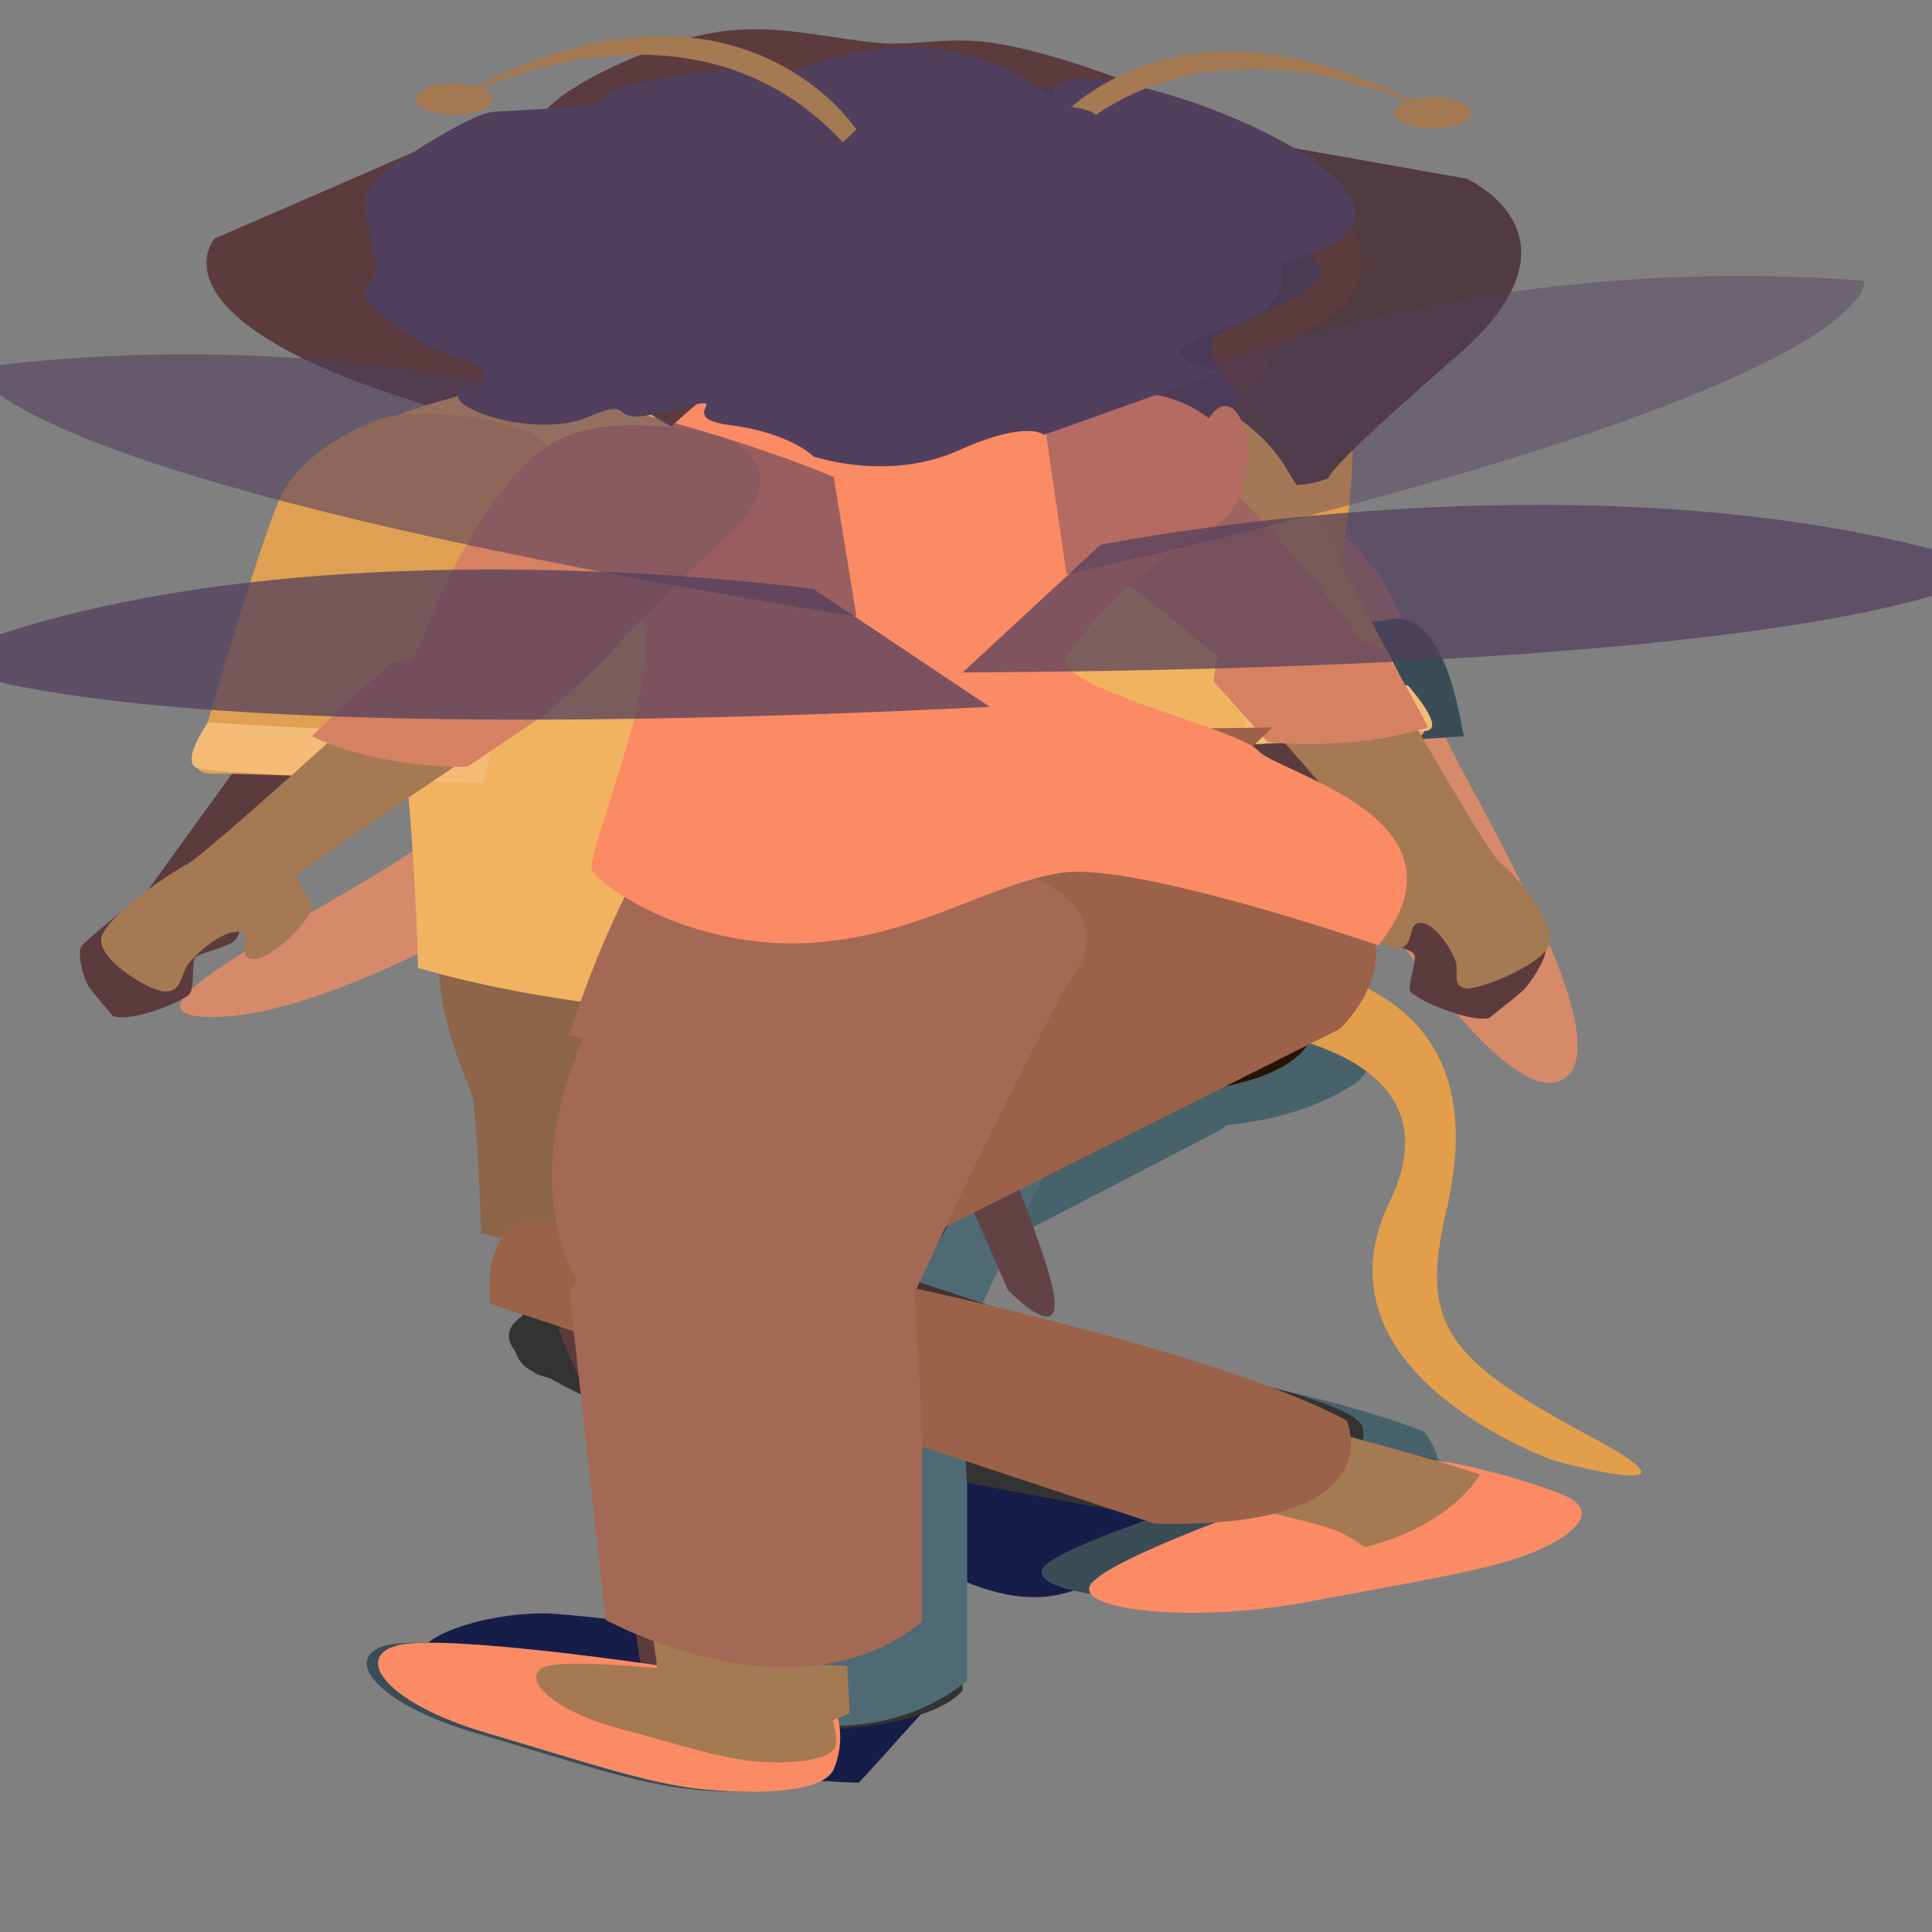 <?xml version="1.0" encoding="utf-8"?>
<!-- Generator: Adobe Illustrator 22.0.1, SVG Export Plug-In . SVG Version: 6.00 Build 0)  -->
<svg version="1.1" id="Layer_1" xmlns="http://www.w3.org/2000/svg" xmlns:xlink="http://www.w3.org/1999/xlink" x="0px" y="0px"
	 viewBox="0 0 85.5 196.8" style="enable-background:new 0 0 85.5 196.8;" height="250px"  width="250px" preserveAspectRatio="none" xml:space="preserve">
<rect x="0" y="0" width="85.5" height="196.8" fill="#808080" stroke="none"/>
<style type="text/css">
	.st0{fill:#D68A69;}
	.st1{fill:#171D49;}
	.st2{fill:#48626B;}
	.st3{fill:#333333;}
	.st4{fill:#506A75;}
	.st5{fill:#FFFFFF;}
	.st6{fill:#3A4D57;}
	.st7{fill:#281406;}
	.st8{fill:#E29E4B;}
	.st9{fill:#493033;}
	.st10{fill:#966E53;}
	.st11{fill:#634246;}
	.st12{fill:#5B3B3E;}
	.st13{fill:#8C654B;}
	.st14{fill:#513A40;}
	.st15{fill:#E0A053;}
	.st16{fill:#F4BB76;}
	.st17{fill:#F2B361;}
	.st18{fill:#FA8B65;}
	.st19{fill:#A57951;}
	.st20{fill:#D68162;}
	.st21{fill:#9B6249;}
	.st22{fill:#A36955;}
	.st23{fill:#4A3A56;}
	.st24{opacity:0.58;fill:#513F5E;enable-background:new    ;}
	.st25{opacity:0.74;fill:#513F5E;enable-background:new    ;}
	.st26{opacity:0.42;fill:#513F5E;enable-background:new    ;}
	.st27{opacity:0.72;fill:#513F5E;enable-background:new    ;}
	.st28{fill:#513F5E;}

	@-webkit-keyframes leg_back_top {
	  0% {
	      -webkit-transform-origin: 20% 40%;
	              transform-origin: 20% 40%;
	      -webkit-transform: translate(0%, -10%) rotateZ(0deg);
	              transform: translate(0%, -10%) rotateZ(0deg);
	  }
	  15% {
	      -webkit-transform-origin: 20% 40%;
	              transform-origin: 20% 40%;
	      -webkit-transform: translate(-10%, -10%) rotateZ(-20deg);
	              transform: translate(-10%, -10%) rotateZ(-20deg);
	  }
	  30% {
	      -webkit-transform-origin: 20% 40%;
	              transform-origin: 20% 40%;
	      -webkit-transform: translate(5%, -10%) rotateZ(-20deg);
	              transform: translate(5%, -10%) rotateZ(-20deg);
	  }
	  45% {
	      -webkit-transform-origin: 20% 40%;
	              transform-origin: 20% 40%;
	      -webkit-transform: translate(-10%, 0%) rotateZ(-30deg);
	              transform: translate(-10%, 0%) rotateZ(-30deg);
	  }
	  60% {
	      -webkit-transform-origin: 20% 40%;
	              transform-origin: 20% 40%;
	      -webkit-transform: translate(-10%, 10%) rotateZ(-40deg);
	              transform: translate(-10%, 10%) rotateZ(-40deg);
	  }
	  70% {
	      -webkit-transform-origin: 20% 40%;
	              transform-origin: 20% 40%;
	      -webkit-transform: translate(30%, 10%) rotateZ(-50deg);
	              transform: translate(30%, 10%) rotateZ(-50deg);
	  }
	  80% {
	      -webkit-transform-origin: 20% 40%;
	              transform-origin: 20% 40%;
	      -webkit-transform: translate(30%, 10%) rotateZ(-30deg);
	              transform: translate(30%, 10%) rotateZ(-30deg);
	  }
	}
	@keyframes leg_back_top {
	  0% {
	      -webkit-transform-origin: 20% 40%;
	              transform-origin: 20% 40%;
	      -webkit-transform: translate(0%, -10%) rotateZ(0deg);
	              transform: translate(0%, -10%) rotateZ(0deg);
	  }
	  15% {
	      -webkit-transform-origin: 20% 40%;
	              transform-origin: 20% 40%;
	      -webkit-transform: translate(-10%, -10%) rotateZ(-20deg);
	              transform: translate(-10%, -10%) rotateZ(-20deg);
	  }
	  30% {
	      -webkit-transform-origin: 20% 40%;
	              transform-origin: 20% 40%;
	      -webkit-transform: translate(5%, -10%) rotateZ(-20deg);
	              transform: translate(5%, -10%) rotateZ(-20deg);
	  }
	  45% {
	      -webkit-transform-origin: 20% 40%;
	              transform-origin: 20% 40%;
	      -webkit-transform: translate(-10%, 0%) rotateZ(-30deg);
	              transform: translate(-10%, 0%) rotateZ(-30deg);
	  }
	  60% {
	      -webkit-transform-origin: 20% 40%;
	              transform-origin: 20% 40%;
	      -webkit-transform: translate(-10%, 10%) rotateZ(-40deg);
	              transform: translate(-10%, 10%) rotateZ(-40deg);
	  }
	  70% {
	      -webkit-transform-origin: 20% 40%;
	              transform-origin: 20% 40%;
	      -webkit-transform: translate(30%, 10%) rotateZ(-50deg);
	              transform: translate(30%, 10%) rotateZ(-50deg);
	  }
	  80% {
	      -webkit-transform-origin: 20% 40%;
	              transform-origin: 20% 40%;
	      -webkit-transform: translate(30%, 10%) rotateZ(-30deg);
	              transform: translate(30%, 10%) rotateZ(-30deg);
	  }
	}
	@-webkit-keyframes leg_back_bot {
	    0% {
	        -webkit-transform-origin: 20% 40%;
	                transform-origin: 20% 40%;
	        -webkit-transform: translate(-10%, -30%) rotateZ(60deg);
	                transform: translate(-10%, -30%) rotateZ(60deg);
	    }
	    15% {
	        -webkit-transform-origin: 20% 40%;
	                transform-origin: 20% 40%;
	        -webkit-transform: translate(-0%, -40%) rotateZ(70deg);
	                transform: translate(-0%, -40%) rotateZ(70deg);
	    }
	    30% {
	        -webkit-transform-origin: 20% 40%;
	                transform-origin: 20% 40%;
	        -webkit-transform: translate(10%, 0%) rotateZ(60deg);
	                transform: translate(10%, 0%) rotateZ(60deg);
	    }
	    45% {
	        -webkit-transform-origin: 20% 40%;
	                transform-origin: 20% 40%;
	        -webkit-transform: translate(15%, 0%) rotateZ(60deg);
	                transform: translate(15%, 0%) rotateZ(60deg);
	    }
	    60% {
	        -webkit-transform-origin: 20% 40%;
	                transform-origin: 20% 40%;
	        -webkit-transform: translate(20%, 0%) rotateZ(60deg);
	                transform: translate(20%, 0%) rotateZ(60deg);
	    }
	    70% {
	        -webkit-transform-origin: 20% 40%;
	                transform-origin: 20% 40%;
	        -webkit-transform: translate(70%, 0%) rotateZ(30deg);
	                transform: translate(70%, 0%) rotateZ(30deg);
	    }
	    80% {
	        -webkit-transform-origin: 20% 40%;
	                transform-origin: 20% 40%;
	        -webkit-transform: translate(50%, 0%) rotateZ(20deg);
	                transform: translate(50%, 0%) rotateZ(20deg);
	    }
	}
	@keyframes leg_back_bot {
	    0% {
	        -webkit-transform-origin: 20% 40%;
	                transform-origin: 20% 40%;
	        -webkit-transform: translate(-10%, -30%) rotateZ(60deg);
	                transform: translate(-10%, -30%) rotateZ(60deg);
	    }
	    15% {
	        -webkit-transform-origin: 20% 40%;
	                transform-origin: 20% 40%;
	        -webkit-transform: translate(-0%, -40%) rotateZ(70deg);
	                transform: translate(-0%, -40%) rotateZ(70deg);
	    }
	    30% {
	        -webkit-transform-origin: 20% 40%;
	                transform-origin: 20% 40%;
	        -webkit-transform: translate(10%, 0%) rotateZ(60deg);
	                transform: translate(10%, 0%) rotateZ(60deg);
	    }
	    45% {
	        -webkit-transform-origin: 20% 40%;
	                transform-origin: 20% 40%;
	        -webkit-transform: translate(15%, 0%) rotateZ(60deg);
	                transform: translate(15%, 0%) rotateZ(60deg);
	    }
	    60% {
	        -webkit-transform-origin: 20% 40%;
	                transform-origin: 20% 40%;
	        -webkit-transform: translate(20%, 0%) rotateZ(60deg);
	                transform: translate(20%, 0%) rotateZ(60deg);
	    }
	    70% {
	        -webkit-transform-origin: 20% 40%;
	                transform-origin: 20% 40%;
	        -webkit-transform: translate(70%, 0%) rotateZ(30deg);
	                transform: translate(70%, 0%) rotateZ(30deg);
	    }
	    80% {
	        -webkit-transform-origin: 20% 40%;
	                transform-origin: 20% 40%;
	        -webkit-transform: translate(50%, 0%) rotateZ(20deg);
	                transform: translate(50%, 0%) rotateZ(20deg);
	    }
	}
	@-webkit-keyframes foot_back {
	  0% {
	      -webkit-transform-origin: 20% 40%;
	              transform-origin: 20% 40%;
	      -webkit-transform: translate(-140%, 30%) rotateZ(10deg);
	              transform: translate(-140%, 30%) rotateZ(10deg);
	  }
	  15% {
	      -webkit-transform-origin: 20% 40%;
	              transform-origin: 20% 40%;
	      -webkit-transform: translate(-105%, 5%) rotateZ(60deg);
	              transform: translate(-105%, 5%) rotateZ(60deg);
	  }
	  30% {
	      -webkit-transform-origin: 20% 40%;
	              transform-origin: 20% 40%;
	      -webkit-transform: translate(-110%, 80%) rotateZ(40deg);
	              transform: translate(-110%, 80%) rotateZ(40deg);
	  }
	  45% {
	      -webkit-transform-origin: 20% 40%;
	              transform-origin: 20% 40%;
	      -webkit-transform: translate(-80%, 80%) rotateZ(40deg);
	              transform: translate(-80%, 80%) rotateZ(40deg);
	  }
	  60% {
	      -webkit-transform-origin: 20% 40%;
	              transform-origin: 20% 40%;
	      -webkit-transform: translate(-60%, 90%) rotateZ(20deg);
	              transform: translate(-60%, 90%) rotateZ(20deg);
	  }
	  70% {
	      -webkit-transform-origin: 20% 40%;
	              transform-origin: 20% 40%;
	      -webkit-transform: translate(150%, 100%) rotateZ(-50deg);
	              transform: translate(150%, 100%) rotateZ(-50deg);
	  }
	  80% {
	      -webkit-transform-origin: 20% 40%;
	              transform-origin: 20% 40%;
	      -webkit-transform: translate(130%, 80%) rotateZ(-60deg);
	              transform: translate(130%, 80%) rotateZ(-60deg);
	  }
	}
	@keyframes foot_back {
	  0% {
	      -webkit-transform-origin: 20% 40%;
	              transform-origin: 20% 40%;
	      -webkit-transform: translate(-140%, 30%) rotateZ(10deg);
	              transform: translate(-140%, 30%) rotateZ(10deg);
	  }
	  15% {
	      -webkit-transform-origin: 20% 40%;
	              transform-origin: 20% 40%;
	      -webkit-transform: translate(-105%, 5%) rotateZ(60deg);
	              transform: translate(-105%, 5%) rotateZ(60deg);
	  }
	  30% {
	      -webkit-transform-origin: 20% 40%;
	              transform-origin: 20% 40%;
	      -webkit-transform: translate(-110%, 80%) rotateZ(40deg);
	              transform: translate(-110%, 80%) rotateZ(40deg);
	  }
	  45% {
	      -webkit-transform-origin: 20% 40%;
	              transform-origin: 20% 40%;
	      -webkit-transform: translate(-80%, 80%) rotateZ(40deg);
	              transform: translate(-80%, 80%) rotateZ(40deg);
	  }
	  60% {
	      -webkit-transform-origin: 20% 40%;
	              transform-origin: 20% 40%;
	      -webkit-transform: translate(-60%, 90%) rotateZ(20deg);
	              transform: translate(-60%, 90%) rotateZ(20deg);
	  }
	  70% {
	      -webkit-transform-origin: 20% 40%;
	              transform-origin: 20% 40%;
	      -webkit-transform: translate(150%, 100%) rotateZ(-50deg);
	              transform: translate(150%, 100%) rotateZ(-50deg);
	  }
	  80% {
	      -webkit-transform-origin: 20% 40%;
	              transform-origin: 20% 40%;
	      -webkit-transform: translate(130%, 80%) rotateZ(-60deg);
	              transform: translate(130%, 80%) rotateZ(-60deg);
	  }
	}


	@-webkit-keyframes leg_front_top {
	  0% {
	      -webkit-transform-origin: 20% 40%;
	              transform-origin: 20% 40%;
	      -webkit-transform: translate(0%, 0%) rotateZ(-10deg);
	              transform: translate(0%, 0%) rotateZ(-10deg);
	  }
	  15% {
	      -webkit-transform-origin: 20% 40%;
	              transform-origin: 20% 40%;
	      -webkit-transform: translate(10%, 0%) rotateZ(-10deg);
	              transform: translate(10%, 0%) rotateZ(-10deg);
	  }
	  30% {
	      -webkit-transform-origin: 20% 40%;
	              transform-origin: 20% 40%;
	      -webkit-transform: translate(10%, 0%) rotateZ(-10deg);
	              transform: translate(10%, 0%) rotateZ(-10deg);
	  }
	  45% {
	      -webkit-transform-origin: 20% 40%;
	              transform-origin: 20% 40%;
	      -webkit-transform: translate(-20%, 0%) rotateZ(20deg);
	              transform: translate(-20%, 0%) rotateZ(20deg);
	  }
	  60% {
	      -webkit-transform-origin: 20% 40%;
	              transform-origin: 20% 40%;
	      -webkit-transform: translate(-20%, -10%) rotateZ(30deg);
	              transform: translate(-20%, -10%) rotateZ(30deg);
	  }
	  70% {
	      -webkit-transform-origin: 20% 40%;
	              transform-origin: 20% 40%;
	      -webkit-transform: translate(-0%, -10%) rotateZ(0deg);
	              transform: translate(-0%, -10%) rotateZ(0deg);
	  }
	  80% {
	      -webkit-transform-origin: 20% 40%;
	              transform-origin: 20% 40%;
	      -webkit-transform: translate(-10%, -10%) rotateZ(10deg);
	              transform: translate(-10%, -10%) rotateZ(10deg);
	  }
	}


	@keyframes leg_front_top {
	  0% {
	      -webkit-transform-origin: 20% 40%;
	              transform-origin: 20% 40%;
	      -webkit-transform: translate(0%, 0%) rotateZ(-10deg);
	              transform: translate(0%, 0%) rotateZ(-10deg);
	  }
	  15% {
	      -webkit-transform-origin: 20% 40%;
	              transform-origin: 20% 40%;
	      -webkit-transform: translate(10%, 0%) rotateZ(-10deg);
	              transform: translate(10%, 0%) rotateZ(-10deg);
	  }
	  30% {
	      -webkit-transform-origin: 20% 40%;
	              transform-origin: 20% 40%;
	      -webkit-transform: translate(10%, 0%) rotateZ(-10deg);
	              transform: translate(10%, 0%) rotateZ(-10deg);
	  }
	  45% {
	      -webkit-transform-origin: 20% 40%;
	              transform-origin: 20% 40%;
	      -webkit-transform: translate(-20%, 0%) rotateZ(20deg);
	              transform: translate(-20%, 0%) rotateZ(20deg);
	  }
	  60% {
	      -webkit-transform-origin: 20% 40%;
	              transform-origin: 20% 40%;
	      -webkit-transform: translate(-20%, -10%) rotateZ(30deg);
	              transform: translate(-20%, -10%) rotateZ(30deg);
	  }
	  70% {
	      -webkit-transform-origin: 20% 40%;
	              transform-origin: 20% 40%;
	      -webkit-transform: translate(-0%, -10%) rotateZ(0deg);
	              transform: translate(-0%, -10%) rotateZ(0deg);
	  }
	  80% {
	      -webkit-transform-origin: 20% 40%;
	              transform-origin: 20% 40%;
	      -webkit-transform: translate(-10%, -10%) rotateZ(10deg);
	              transform: translate(-10%, -10%) rotateZ(10deg);
	  }
	}
	@-webkit-keyframes leg_front_bot {

	  0% {
	      -webkit-transform-origin: 20% 40%;
	              transform-origin: 20% 40%;
	      -webkit-transform: translate(30%, 0%) rotateZ(-10deg);
	              transform: translate(30%, 0%) rotateZ(-10deg);
	  }
	  15% {
	      -webkit-transform-origin: 20% 40%;
	              transform-origin: 20% 40%;
	      -webkit-transform: translate(80%, 0%) rotateZ(-10deg);
	              transform: translate(80%, 0%) rotateZ(-10deg);
	  }
	  30% {
	      -webkit-transform-origin: 20% 40%;
	              transform-origin: 20% 40%;
	      -webkit-transform: translate(60%, 0%) rotateZ(-10deg);
	              transform: translate(60%, 0%) rotateZ(-10deg);
	  }
	  45% {
	      -webkit-transform-origin: 20% 40%;
	              transform-origin: 20% 40%;
	      -webkit-transform: translate(5%, 10%) rotateZ(-50deg);
	              transform: translate(5%, 10%) rotateZ(-50deg);
	  }
	  60% {
	      -webkit-transform-origin: 20% 40%;
	              transform-origin: 20% 40%;
	      -webkit-transform: translate(-120%, -10%) rotateZ(-10deg);
	              transform: translate(-120%, -10%) rotateZ(-10deg);
	  }
	  70% {
	      -webkit-transform-origin: 20% 40%;
	              transform-origin: 20% 40%;
	      -webkit-transform: translate(-10%, -10%) rotateZ(0deg);
	              transform: translate(-10%, -10%) rotateZ(0deg);
	  }
	  80% {
	      -webkit-transform-origin: 20% 40%;
	              transform-origin: 20% 40%;
	      -webkit-transform: translate(-40%, 0%) rotateZ(-10deg);
	              transform: translate(-40%, 0%) rotateZ(-10deg);
	  }
	}
	@keyframes leg_front_bot {

	  0% {
	      -webkit-transform-origin: 20% 40%;
	              transform-origin: 20% 40%;
	      -webkit-transform: translate(30%, 0%) rotateZ(-10deg);
	              transform: translate(30%, 0%) rotateZ(-10deg);
	  }
	  15% {
	      -webkit-transform-origin: 20% 40%;
	              transform-origin: 20% 40%;
	      -webkit-transform: translate(80%, 0%) rotateZ(-10deg);
	              transform: translate(80%, 0%) rotateZ(-10deg);
	  }
	  30% {
	      -webkit-transform-origin: 20% 40%;
	              transform-origin: 20% 40%;
	      -webkit-transform: translate(60%, 0%) rotateZ(-10deg);
	              transform: translate(60%, 0%) rotateZ(-10deg);
	  }
	  45% {
	      -webkit-transform-origin: 20% 40%;
	              transform-origin: 20% 40%;
	      -webkit-transform: translate(5%, 10%) rotateZ(-50deg);
	              transform: translate(5%, 10%) rotateZ(-50deg);
	  }
	  60% {
	      -webkit-transform-origin: 20% 40%;
	              transform-origin: 20% 40%;
	      -webkit-transform: translate(-120%, -10%) rotateZ(-10deg);
	              transform: translate(-120%, -10%) rotateZ(-10deg);
	  }
	  70% {
	      -webkit-transform-origin: 20% 40%;
	              transform-origin: 20% 40%;
	      -webkit-transform: translate(-10%, -10%) rotateZ(0deg);
	              transform: translate(-10%, -10%) rotateZ(0deg);
	  }
	  80% {
	      -webkit-transform-origin: 20% 40%;
	              transform-origin: 20% 40%;
	      -webkit-transform: translate(-40%, 0%) rotateZ(-10deg);
	              transform: translate(-40%, 0%) rotateZ(-10deg);
	  }
	}

	@-webkit-keyframes foot_front {
	  0% {
	      -webkit-transform-origin: 20% 40%;
	              transform-origin: 20% 40%;
	      -webkit-transform: translate(20%, 0%) rotateZ(-10deg);
	              transform: translate(20%, 0%) rotateZ(-10deg);
	  }
	  15% {
	      -webkit-transform-origin: 20% 40%;
	              transform-origin: 20% 40%;
	      -webkit-transform: translate(60%, 0%) rotateZ(-10deg);
	              transform: translate(60%, 0%) rotateZ(-10deg);
	  }
	  30% {
	      -webkit-transform-origin: 20% 40%;
	              transform-origin: 20% 40%;
	      -webkit-transform: translate(50%, 30%) rotateZ(-40deg);
	              transform: translate(50%, 30%) rotateZ(-40deg);
	  }
	  45% {
	      -webkit-transform-origin: 20% 40%;
	              transform-origin: 20% 40%;
	      -webkit-transform: translate(80%, -10%) rotateZ(-60deg);
	              transform: translate(80%, -10%) rotateZ(-60deg);
	  }
	  60% {
	      -webkit-transform-origin: 20% 40%;
	              transform-origin: 20% 40%;
	      -webkit-transform: translate(-70%, -10%) rotateZ(-20deg);
	              transform: translate(-70%, -10%) rotateZ(-20deg);
	  }
	  70% {
	      -webkit-transform-origin: 20% 40%;
	              transform-origin: 20% 40%;
	      -webkit-transform: translate(-10%, -40%) rotateZ(20deg);
	              transform: translate(-10%, -40%) rotateZ(20deg);
	  }
	  80% {
	      -webkit-transform-origin: 20% 40%;
	              transform-origin: 20% 40%;
	      -webkit-transform: translate(-10%, -10%) rotateZ(-20deg);
	              transform: translate(-10%, -10%) rotateZ(-20deg);
	  }
	}

	@keyframes foot_front {
	  0% {
	      -webkit-transform-origin: 20% 40%;
	              transform-origin: 20% 40%;
	      -webkit-transform: translate(20%, 0%) rotateZ(-10deg);
	              transform: translate(20%, 0%) rotateZ(-10deg);
	  }
	  15% {
	      -webkit-transform-origin: 20% 40%;
	              transform-origin: 20% 40%;
	      -webkit-transform: translate(60%, 0%) rotateZ(-10deg);
	              transform: translate(60%, 0%) rotateZ(-10deg);
	  }
	  30% {
	      -webkit-transform-origin: 20% 40%;
	              transform-origin: 20% 40%;
	      -webkit-transform: translate(50%, 30%) rotateZ(-40deg);
	              transform: translate(50%, 30%) rotateZ(-40deg);
	  }
	  45% {
	      -webkit-transform-origin: 20% 40%;
	              transform-origin: 20% 40%;
	      -webkit-transform: translate(80%, -10%) rotateZ(-60deg);
	              transform: translate(80%, -10%) rotateZ(-60deg);
	  }
	  60% {
	      -webkit-transform-origin: 20% 40%;
	              transform-origin: 20% 40%;
	      -webkit-transform: translate(-70%, -10%) rotateZ(-20deg);
	              transform: translate(-70%, -10%) rotateZ(-20deg);
	  }
	  70% {
	      -webkit-transform-origin: 20% 40%;
	              transform-origin: 20% 40%;
	      -webkit-transform: translate(-10%, -40%) rotateZ(20deg);
	              transform: translate(-10%, -40%) rotateZ(20deg);
	  }
	  80% {
	      -webkit-transform-origin: 20% 40%;
	              transform-origin: 20% 40%;
	      -webkit-transform: translate(-10%, -10%) rotateZ(-20deg);
	              transform: translate(-10%, -10%) rotateZ(-20deg);
	  }
	}


	@-webkit-keyframes arm_back_top {
	  0% {
	      -webkit-transform-origin: 20% 40%;
	              transform-origin: 20% 40%;
	      -webkit-transform: translate(0%, 0%) rotateZ(0deg);
	              transform: translate(0%, 0%) rotateZ(0deg);
	  }
	  45% {
	      -webkit-transform-origin: 20% 40%;
	              transform-origin: 20% 40%;
	      -webkit-transform: translate(-20%, 0%) rotateZ(20deg);
	              transform: translate(-20%, 0%) rotateZ(20deg);
	  }
	}


	@keyframes arm_back_top {
	  0% {
	      -webkit-transform-origin: 20% 40%;
	              transform-origin: 20% 40%;
	      -webkit-transform: translate(0%, 0%) rotateZ(0deg);
	              transform: translate(0%, 0%) rotateZ(0deg);
	  }
	  45% {
	      -webkit-transform-origin: 20% 40%;
	              transform-origin: 20% 40%;
	      -webkit-transform: translate(-20%, 0%) rotateZ(20deg);
	              transform: translate(-20%, 0%) rotateZ(20deg);
	  }
	}

	@-webkit-keyframes arm_back_bot {
	  0% {
	      -webkit-transform-origin: 20% 40%;
	              transform-origin: 20% 40%;
	      -webkit-transform: translate(0%, 0%) rotateZ(0deg);
	              transform: translate(0%, 0%) rotateZ(0deg);
	  }
	    45% {
	        -webkit-transform-origin: 20% 40%;
	                transform-origin: 20% 40%;
	        -webkit-transform: translate(-120%, 0%) rotateZ(30deg);
	                transform: translate(-120%, 0%) rotateZ(30deg);
	    }
	}

	@keyframes arm_back_bot {
	  0% {
	      -webkit-transform-origin: 20% 40%;
	              transform-origin: 20% 40%;
	      -webkit-transform: translate(0%, 0%) rotateZ(0deg);
	              transform: translate(0%, 0%) rotateZ(0deg);
	  }
	    45% {
	        -webkit-transform-origin: 20% 40%;
	                transform-origin: 20% 40%;
	        -webkit-transform: translate(-120%, 0%) rotateZ(30deg);
	                transform: translate(-120%, 0%) rotateZ(30deg);
	    }
	}

	@-webkit-keyframes arm_front_top {
	  0% {
	      -webkit-transform-origin: 20% 40%;
	              transform-origin: 20% 40%;
	      -webkit-transform: translate(0%, 0%) rotateZ(-0deg);
	              transform: translate(0%, 0%) rotateZ(-0deg);
	  }
	  45% {
	      -webkit-transform-origin: 20% 40%;
	              transform-origin: 20% 40%;
	      -webkit-transform: translate(15%, 5%) rotateZ(-20deg);
	              transform: translate(15%, 5%) rotateZ(-20deg);
	  }
	}

	@keyframes arm_front_top {
	  0% {
	      -webkit-transform-origin: 20% 40%;
	              transform-origin: 20% 40%;
	      -webkit-transform: translate(0%, 0%) rotateZ(-0deg);
	              transform: translate(0%, 0%) rotateZ(-0deg);
	  }
	  45% {
	      -webkit-transform-origin: 20% 40%;
	              transform-origin: 20% 40%;
	      -webkit-transform: translate(15%, 5%) rotateZ(-20deg);
	              transform: translate(15%, 5%) rotateZ(-20deg);
	  }
	}

	@-webkit-keyframes arm_front_bot {
	  0% {
	      -webkit-transform-origin: 20% 40%;
	              transform-origin: 20% 40%;
	      -webkit-transform: translate(0%, 0%) rotateZ(0deg);
	              transform: translate(0%, 0%) rotateZ(0deg);
	  }
	  45% {
	      -webkit-transform-origin: 20% 40%;
	              transform-origin: 20% 40%;
	      -webkit-transform: translate(70%, 30%) rotateZ(-50deg);
	              transform: translate(70%, 30%) rotateZ(-50deg);
	  }
	}

	@keyframes arm_front_bot {
	  0% {
	      -webkit-transform-origin: 20% 40%;
	              transform-origin: 20% 40%;
	      -webkit-transform: translate(0%, 0%) rotateZ(0deg);
	              transform: translate(0%, 0%) rotateZ(0deg);
	  }
	  45% {
	      -webkit-transform-origin: 20% 40%;
	              transform-origin: 20% 40%;
	      -webkit-transform: translate(70%, 30%) rotateZ(-50deg);
	              transform: translate(70%, 30%) rotateZ(-50deg);
	  }
	}

	@-webkit-keyframes tail {
	  0% {
	      -webkit-transform-origin: 20% 40%;
	              transform-origin: 20% 40%;
	      -webkit-transform: translate(0%, 0%) rotateZ(0deg);
	              transform: translate(0%, 0%) rotateZ(0deg);
	  }
	  50% {
	      -webkit-transform-origin: 20% 40%;
	              transform-origin: 20% 40%;
	      -webkit-transform: translate(-20%, 0%) rotateZ(0deg);
	              transform: translate(-20%, 0%) rotateZ(0deg);
	  }
	}

	@keyframes tail {
	  0% {
	      -webkit-transform-origin: 20% 40%;
	              transform-origin: 20% 40%;
	      -webkit-transform: translate(0%, 0%) rotateZ(0deg);
	              transform: translate(0%, 0%) rotateZ(0deg);
	  }
	  50% {
	      -webkit-transform-origin: 20% 40%;
	              transform-origin: 20% 40%;
	      -webkit-transform: translate(-20%, 0%) rotateZ(0deg);
	              transform: translate(-20%, 0%) rotateZ(0deg);
	  }
	}









	#foot_x5F_front {
	  -webkit-animation : foot_front 1.5s linear infinite;
	          animation : foot_front 1.5s linear infinite;
	}
	#foot_x5F_back {
	  -webkit-animation : foot_back 1.5s linear infinite;
	          animation : foot_back 1.5s linear infinite;
	}
	#leg_x5F_back_x5F_top {
	  -webkit-animation : leg_back_top 1.5s linear infinite;
	          animation : leg_back_top 1.5s linear infinite;
	}
	#leg_x5F_back_x5F_bot{
	  -webkit-animation : leg_back_bot 1.5s linear infinite;
	          animation : leg_back_bot 1.5s linear infinite;
	}
	#leg_x5F_front_x5F_bot{
	  -webkit-animation : leg_front_bot 1.5s linear infinite;
	          animation : leg_front_bot 1.5s linear infinite;
	}
	#leg_x5F_front_x5F_top{
	  -webkit-animation : leg_front_top 1.5s linear infinite;
	          animation : leg_front_top 1.5s linear infinite;
	}
	#arm_x5F_back_x5F_top {
	  -webkit-animation : arm_back_top 1.5s linear infinite;
	          animation : arm_back_top 1.5s linear infinite;
	}
	#arm_x5F_back_x5F_bot {
	  -webkit-animation : arm_back_bot 1.5s linear infinite;
	          animation : arm_back_bot 1.5s linear infinite;
	}
	#arm_x5F_front_x5F_top {
	  -webkit-animation : arm_front_top 1.5s linear infinite;
	          animation : arm_front_top 1.5s linear infinite;
	}
	#arm_x5F_front_x5F_bot {
	  -webkit-animation : arm_front_bot 1.5s linear infinite;
	          animation : arm_front_bot 1.5s linear infinite;
	}
	#tail {
	  -webkit-animation : tail 1.5s linear infinite;
	          animation : tail 1.5s linear infinite;
	}
</style>
<g id="CAT_x2F_BUNNY">
	<polyline id="ear_x5F_front" class="st0" points="27.1,15.2 27.1,24.2 32.1,20.2 	"/>
	<polyline id="ear_x5F_back" class="st0" points="58.5,15.4 50.4,19.4 56.2,22.1 	"/>
	<path id="arm_x5F_back_x5F_top" class="st0" d="M64.6,78c-0.8-3.7-1.5-6.6-1.6-8.2c-0.7-6.2-2.5-20.2-8.8-18.5
		c-5.3,1.4-3.1,9.6-2,14.8c0.2,0.8,4.4,11.5,5.3,14.4c0.1,0.2,0.2,0.5,0.3,1c1.8,1.5,3.2,2.7,3.9,1.2C63.7,81.4,64.6,80.7,64.6,78z"
		/>
	<path id="arm_x5F_back_x5F_bot" class="st0" d="M64.6,78c-1.1-1.6-2.7-2.5-4.6-1.2c-0.7,1.4-2,2.9-2.2,4.7
		c1.6,5.8,8.7,32.4,11.4,28.4C71.4,106.7,67.2,89.1,64.6,78z"/>
	<path id="foot_x5F_front" class="st1" d="M41.6,172.6c-5.2-3.7-10.5-7-17-8.2c-2.1-0.4-5.5,1.4-6,3.9s-2.8,3.1,0.4,6.2
		c3.1,3.1,13.6,6.7,19,7.1C39.2,178.7,40.3,175.6,41.6,172.6z"/>
	<path id="foot_x5F_back" class="st1" d="M52,157.3c2.3-1.4,4.6-2.7,6.5-4.6c0.7-0.7-3.1-4.8-3.5-5.2c-0.4-0.5-0.7-0.6-0.4-0.3
		c-0.7-0.3-0.6,0.2-1,0.5c-1,0.6-0.2-0.6-2.3-0.2s-7-0.6-8.3,3c-1.3,3.7-3.8,8,0.4,11.2C47.6,165,49,159.2,52,157.3z"/>
	<path id="CAT_x5F_leg_x5F_back_x5F_bot" class="st2" d="M56.3,157.3L23.7,140c0,0-1.8-8.3,0.7-8.6c2.6-0.3,29,5.8,38.6,14.4
		C63,145.7,66.9,156.2,56.3,157.3z"/>
	<path id="CAT_x5F_leg_x5F_back_x5F_top" class="st2" d="M37.2,102.9c0,0,12.8-8.2,16.6-2c3.8,6.3,0.3,14.1,0.3,14.1l-19.6,23.4
		c0,0-12.6,8.5-11.2-4.4S37.2,102.9,37.2,102.9z"/>
	<path id="CAT_x5F_hip_x5F_back" class="st2" d="M58.3,80.1l-4.7,10.6c0,0-1.8,1.8,1,3.2c2.8,1.4,5.2,5.5,5.2,5.5s2,8.8,0,11.2
		c0,0-5.8,9.7-16-0.5L42.9,88l2.5-7.5L58.3,80.1z"/>
	<path id="leg_x5F_back_x5F_top" class="st3" d="M36.2,102.5L24,131.2c0,0-6.5,15.8,10.4,7l17.2-27c0,0,6.4-9.9,2.7-13.5
		C50.7,94,36.2,102.5,36.2,102.5z"/>
	<path id="leg_x5F_back_x5F_bot" class="st3" d="M41.1,150.3l12.7,5.5c0,0,7.1-4.7,6.5-10.4s-30.8-14.6-30.8-14.6s-11.1,1.5-5.3,9.4
		C30,148.2,41.1,150.3,41.1,150.3z"/>
	<path id="leg_x5F_front_x5F_bot" class="st3" d="M37,133.8c-4.8-2.1-8.7,0.6-10,4.8c0.7,15,1.4,31.5,1.6,33.4c0,0,1.7,4.4,7.3,4.2
		s6.7-4,6.7-4s0.1-25-0.3-33C41,137.1,39.4,135.2,37,133.8z"/>
	<path id="leg_x5F_front_x5F_top" class="st3" d="M56.3,101.1c-1.1-9.7-25-6.7-28.8-2.2c0,0-1.9,9.3-1.6,15.1
		c0.1,2.5,0.6,13.1,1.1,24.6c-1.1,6.7,2.6,8.1,7.4,10.2c2.4,1.4,7.4-4.5,7.9-9.6c0-0.4,0-0.8-0.1-1.2
		C41,119.3,45.5,110.4,56.3,101.1z"/>
	<path id="CAT_x5F_leg_x5F_front_x5F_bot" class="st4" d="M42.8,151.6l-0.3-13.4c0,0-10.5-16.7-15.3-0.6l1.6,33.4
		c0,0,8.4,10.7,14,0.2L42.8,151.6z"/>
	<path id="CAT_x5F_leg_x5F_front_x5F_top" class="st4" d="M39,94c0,0,13.8-3.1,10.1,12.8s-7.3,34.3-7.3,34.3s-7.6,17.5-13.5-1.6
		s4-44.1,4-44.1L39,94z"/>
	<path id="CAT_x5F_hip_x5F_front" class="st4" d="M48.2,81.7c0,0-5,7.8,0,14.2c5,6.3-1.5,15.5-1.5,15.5s-7.4,8.3-19.5,0
		c0,0,3.3-25.2,8-28.9S48.2,81.7,48.2,81.7z"/>
	<path id="top" class="st5" d="M25.7,98.7c0,0,7,3.8,16.2,3.8c9.3,0,14.4-3.8,14.4-3.8c-0.9-10.7,1.3-17.5,0.1-22.4
		c-1-4-2.9-20.3-2.9-20.3c-2.8,6.6-3.1,7.7-3.1,7.7c-3.9-5.8-15.5-5.6-15.5-5.6c0.6,6.2-3.2,11.7-5.1,13s-3.8,0.7-1.9,7.4
		C28.7,83.3,28.8,89.3,25.7,98.7z"/>
	<path id="arm_x5F_front_x5F_bot" class="st0" d="M26,78.8c-2.7-0.9-3.7,2.1-6,4.2c-0.8,5.1-16.8,20.6-10.6,20.6
		c4.2,0,11.5-8.4,16.5-16.4C25.6,83.4,30.8,79.8,26,78.8z"/>
	<path id="arm_x5F_front_x5F_top" class="st0" d="M31,52.7c-6-1.4-8.4,8.6-9,13c-0.6,4.4-2.4,12.4-2,16.8c0,0.2,0,0.3,0,0.5
		c1-3.8-2,5.3,0.6,6.2c4.8,1,3.7-1.2,5.3-2c0.2-0.3,0.4-0.6,0.6-0.9c2.5-4.1,4.3-8,4.6-10.4C32.1,68.7,38.1,54.4,31,52.7z"/>
	<polygon id="CAT_x5F_chest" class="st0" points="39.4,63 38.7,70 33.9,70 27.5,47.6 39.4,49 	"/>
	<path id="CAT_x5F_top" class="st6" d="M61.8,63c0,0-16,5.9-38.8,0l-1.6,10l12.2,2l-2.1,15l26.7-1.2l-0.7-12.7l7.3-1.1
		C64.7,75.1,64.2,63,61.8,63z"/>
	<path id="hair" class="st7" d="M42.1,69.2c0,0-2-1.1-4-1s-0.7-1.8-1.9-0.7c0,0-1-18.2-8.4-15.6c0,0-1.5-12.1-3.4-20.7
		s4-12.1,4-12.1s-0.2-7.5,8.8-9s17.8,1.9,19,9.1s1.9,9.2,3.1,9.4c0,0,1.3,24.1-2.2,31.6C52.5,70.1,46.3,75.1,42.1,69.2z"/>
	<path id="CAT_x5F_hair" class="st8" d="M42.9,74.7c0,0-2-1.2-4-1.1s-0.7-2-1.9-0.8c0,0-1.4-20.5-8.7-17.4c0,0-1.7-13.6-3.8-23.3
		s3.8-13.7,3.8-13.7S28,10,36.9,8.1S54.7,9.9,56.1,18s2.1,10.3,3.3,10.5c0,0,1.8,27.1-1.6,35.6C53.3,75.5,47.2,81.3,42.9,74.7z"/>
	<circle id="tail" class="st7" cx="51.6" cy="104.7" r="6.5"/>
	<path id="CAT_x5F_tail" class="st8" d="M52.7,104.2c0,0,12.5,0.6,8.8,18.2c-3.7,17.6,7.3,26.4,7.3,26.4s7.6,4.8,1.4-2.7
		c-6.1-7.6-7.4-11-6.2-22.7s0.4-24.6-9.7-26.1S52.7,104.2,52.7,104.2z"/>
</g>
<g id="ELEPHANT">
	<path id="ELEPHANT_x5F_foot_x5F_back" class="st6" d="M54.5,152c0,0-8.2,5.7-8.4,8s4.5,3.8,9.5,2.1s7.8-2.5,9.8-3.9
		c2-1.4,4.2-4.3,2.3-6.3s-4.7-3.8-6-4C60.3,147.6,54.5,152,54.5,152z"/>
	<path id="ELEPHANT_x5F_leg_x5F_back_x5F_bot" class="st9" d="M25.4,134.5c0,0.5,0.2,0.9,0.4,1.3c4,2,10.9,4.9,17.8,9.4
		c8,5.3,12.4,8.7,14.6,8.8c2.2,0.1,4.1-2.1,4.1-4.3s-17-15.7-23.1-20.2c-2.1-1.6-3.9-2.7-5.7-3.6C29.5,126.3,25.5,128.9,25.4,134.5z
		"/>
	<g id="ELEPHANT_x5F_leg_x5F_back_x5F_top">
		<path class="st9" d="M38.5,135.8c0.2-0.8,0.5-1.4,0.7-2c1.9-5,2.7-8.7,3.5-12.2c-4-0.7-7.8-4.1-10.7-7.8c-0.7,2.4-1.2,4.3-1.4,5.4
			c-0.8,3-1.6,8.7-3.3,15.3C30.3,137.5,34.7,137,38.5,135.8z"/>
		<path class="st10" d="M34.7,88.5c-2.3,6.7-3,11.7-3.3,12.9c-0.3,1.3-4.6,13.1-4.6,13.1s2.3,3.5,8.9,5.8c7.3,2.5,9.7-0.1,9.7-0.1
			l9.1-20.6c0,0-11.4-8.7-15-9.9C35.8,88.6,34.6,88.4,34.7,88.5z"/>
	</g>
	<path id="ELEPHANT_x5F_foot_x5F_front" class="st6" d="M28.5,169.6c0,0-9.4-3.2-11.4-2s-0.5,5.9,3.9,8.9s6.7,4.8,9,5.6
		c2.3,0.7,5.9,0.8,6.4-1.9s0.3-6-0.3-7.2C35.6,171.6,28.5,169.6,28.5,169.6z"/>
	<path id="ELEPHANT_x5F_tail" class="st11" d="M41.9,103.4c0,0,3.7,19.3,4.6,27c0.9,7.7-1.9,1-1.9,1s-4.3-23.6-5.9-25.7
		C37.1,103.6,41.9,103.4,41.9,103.4z"/>
	<path id="ELEPHANT_x5F_leg_x5F_front_x5F_bot" class="st12" d="M25.5,134.2c-0.4,0.3-0.6,0.7-0.8,1.2c0.8,4.6,2.5,12.2,3,20.7
		c0.5,10,0.4,15.8,1.6,17.7s4.1,2,5.9,0.7c1.7-1.3,2.5-24,2.5-31.8c0-2.7-0.2-4.9-0.5-6.9C34.4,132.5,30,130.9,25.5,134.2z"/>
	<g id="ELEPHANT_x5F_leg_x5F_front_x5F_top">
		<path class="st12" d="M37.7,141.4c0-0.8,0-1.5,0-2.1c0-5.3-0.6-9-1.1-12.6c-4,0.8-8.8-1.1-12.8-3.5c0.2,2.5,0.4,4.5,0.6,5.6
			c0.4,3.1,1.6,8.7,2.4,15.5C30.7,146,34.6,144,37.7,141.4z"/>
		<path class="st13" d="M19.4,98.5c0.2,7.1,1.4,12,1.5,13.2c0.2,1.3,0.4,13.9,0.4,13.9s3.4,2.5,10.4,2.3c7.7-0.2,9-3.5,9-3.5
			l1.2-22.5c0,0-13.7-4.1-17.5-3.9C20.6,98.3,19.4,98.5,19.4,98.5z"/>
	</g>
	<g id="ELEPHANT_x5F_head">
		<path class="st14" d="M40.8,20.6l2.5-1.1l6.4-7.5l15.2,6.2c0,0,5.7,5.8-0.4,18s-5.7,12.5-5.7,12.5s-3,3.1-4.6-3.6
			C52.6,38.4,40.8,20.6,40.8,20.6z"/>
		<path class="st12" d="M33.8,16.4l-2.9,0.1l-9.4-4.2l-12,12c0,0-3,7.7,8.3,16.2s11,9,11,9s4.3,1.5,2.9-5.2S33.8,16.4,33.8,16.4z"/>
	</g>
	<path id="ELEPHANT_x5F_arm_x5F_back_x5F_bot" class="st12" d="M68.4,96.6c-0.2-0.7-2.5-5.9-2.5-5.9l-4-18.1c-0.1-0.3-0.2-0.6-0.4-1
		c-3.2,0.6-6.3,1.3-9.3,2.9c2.7,6.1,8.8,17.4,8.9,18c0,0-0.7,2.1-0.1,3c0.7,0.9,1.5,1.2,1.6,1.8c0.1,0.6-0.3,3-0.2,3.6
		c0,0.6,2.5,3.3,3.5,2.8c0,0,1.1-2,1.4-2.6C67.7,100.4,68.5,97.4,68.4,96.6z"/>
	<g id="ELEPHANT_x5F_arm_x5F_back_x5F_top">
		<path class="st15" d="M52.5,39.7c-1.3-1.8-4.8-0.6-6,1.2c-1.1,1.9-0.2,7.3,2,16.9s2.2,10.4,2.2,10.4l1.7,8c0,0,9-1.2,10.2-1.1
			c1.2,0-0.4-5.2-0.4-5.2S58.5,53.5,57,48C55.6,42.3,52.6,39.8,52.5,39.7z"/>
		<path class="st16" d="M51.6,71.7l10.7-1.9c0,0,1.6,4.1,0.9,4.6c-0.8,0.6-10.7,1.8-10.7,1.8L51.6,71.7z"/>
	</g>
	<g id="ELEPHANT_x5F_top">
		<path class="st17" d="M54.8,61.1c-0.5-9.4-1.6-18.8-3.3-22.5C41,36.4,46.7,38,39.9,34.7c-9.6,3.3-10.6,0.6-12.8,1.8
			c-2.2,1.1-4.3,2.4-6.4,3.6c-7,4.1-6.9,7.7-4.7,16.6s2.5,41.9,2.5,41.9c11.2,7.4,24.5,4.6,24.5,4.6s8.8-1.4,12.2-5.3
			C55.1,97.8,55.3,70.5,54.8,61.1z M45,66.9L45,66.9c-0.1-1.5-0.2-3.1-0.3-4.5C44.9,64,45,65.5,45,66.9z"/>
	</g>
	<path id="ELEPHANT_x5F_arm_x5F_front_x5F_bot" class="st12" d="M3.6,96.4c0.2-0.7,2.9-5.6,2.9-5.6L12,73.3c0.1-0.4,0.3-0.6,0.4-1
		c2.7,1,5.5,2,7.9,3.9c-3,5.7-9.7,16.2-9.8,16.8c0,0,0.4,2.3-0.3,3.1c-0.7,0.8-1.5,1-1.6,1.6s0,2.9-0.2,3.5c-0.1,0.6-2.5,3-3.4,2.3
		c0,0-0.8-2.1-1-2.8C3.7,100,3.4,97,3.6,96.4z"/>
	<g id="ELEPHANT_x5F_arm_x5F_front_x5F_top">
		<path class="st15" d="M16.4,43.1c1.3-1.8,5.5-0.8,7.1,1c1.6,1.9,1.2,7.4-0.1,17c-1.4,9.7-1.2,10.5-1.2,10.5l-0.9,8.2
			c0,0-10.7-1.1-12-1c-1.4,0-0.1-5.3-0.1-5.3s2.1-16.7,3.1-22.3S16.5,43,16.4,43.1z"/>
		<path class="st16" d="M21.9,75.2L9.2,73.6c0,0-1.3,4.2-0.4,4.7c0.8,0.5,12.6,1.5,12.6,1.5L21.9,75.2z"/>
	</g>
	<path id="ELEPHANT_x5F_neck" class="st12" d="M60.2,25.1c-0.1,0.3,0,0.4,0,0.7c0.2,1.8,0,3.7-0.8,5.3c-0.7,1.8-2.1,2.9-2.9,4.5
		c-0.6,1-0.2,2.6-1.4,5s-9.7,12.5-17.6,8.9S27,39.3,25.9,36.6c-1.2-2.8-2.8-11.1-2.8-11.1s-0.6-8.9,0.6-13c0.8-3,3.2-5.7,5.5-7.7
		C30.2,4,31.5,3.1,33,3c2-0.2,4,1,6,1.4c1.5,0.2,2.7-0.5,4.3-0.2c2,0.4,4.7,2.5,6.2,3.8C54.9,12.5,59.3,18.8,60.2,25.1z"/>
</g>
<g id="INSECT">
	<path id="INSECT_x5F_foot_x5F_back" class="st18" d="M56,153.2c0,0-7.8,6.3-7.8,8.6c-0.1,2.3,4.7,3.5,9.6,1.4s7.6-3.1,9.5-4.6
		s3.9-4.5,1.8-6.4s-5-3.5-6.3-3.6C61.3,148.4,56,153.2,56,153.2z"/>
	<g id="INSECT_x5F_foot_x5F_front">
		<path id="INSECT_x5F_foot_x5F_front_1_" class="st18" d="M29,169.6c0,0-9.4-3.2-11.4-2s-0.5,5.9,3.9,8.9s6.7,4.8,9,5.6
			c2.3,0.7,5.9,0.8,6.4-1.9s0.3-6-0.3-7.2C36.1,171.6,29,169.6,29,169.6z"/>
		<path id="INSECT_x5F_foot_x5F_front_2_" class="st19" d="M31.2,170.4c0,0-6-1.6-7.1-0.6s0.3,4.4,3.2,6.2c3,1.9,4.5,3,6,3.4
			c1.5,0.3,3.7,0.1,3.7-1.9s-0.4-4.4-0.9-5.3C35.7,171.3,31.2,170.4,31.2,170.4z"/>
	</g>
	<g id="INSECT_x5F_arm_x5F_back_x5F_bot">
		<path class="st19" d="M62.4,73c1.6,6.3,3.6,14.2,4,14.9c0.7,1.2,2.3,5.9,2.2,8c-0.1,2.1-2.9,4.8-3.7,4.8c-0.7-0.2-0.3-1.7-0.5-2.9
			c-0.2-1.2-0.9-3.7-1.5-3.8c-0.7-0.1-0.2,2.6-1.1,2.6S60,92.3,60.2,91c0.2-1.2,1.3-2.4,1.2-3.2c-0.1-0.5-2.6-7-4.8-12.8
			C58.5,74.4,60.4,73.8,62.4,73z"/>
		<path class="st20" d="M57.4,64.3c1.2,0,2.5,0.7,3.8,1.8c0.9,3,2,8,2,8c-3.5,2.5-7.1,1.5-7.1,1.5s-1.4-3.7-2.4-6.2
			C53.9,66.2,54,62.5,57.4,64.3z"/>
	</g>
	<path id="INSECT_x5F_arm_x5F_back_x5F_top" class="st20" d="M52.3,45.5c-1.6-2.7-3.5-4-6.3-2.5s-1.7,6.8,0.4,10.4
		c2.2,3.6,6,10.5,6.2,11.1c0.3,0.6,3.7,6.4,3.7,6.4s5.7,6.5,5.3-1.7c0,0-1.6-4.7-2.1-6.2S55.4,50.7,52.3,45.5z"/>
	<g id="INSECT_x5F_leg_x5F_back_x5F_bot">
		<path class="st19" d="M56.4,154.2c1.1,0.6,2,1.1,2.6,1.6c0.5,0.4,0.9,1,1.4,1.8c2.6-1.5,4.3-4.5,5.1-7.4c-1.8-1.4-4.1-2.8-6-4
			C59.8,149.4,58.6,152.2,56.4,154.2z"/>
		<path class="st21" d="M51.1,155.2l-29.4-22.4c0,0-0.5-8.5,2.1-8.4c2.6,0,27.7,10.3,35.8,20.3C59.6,144.8,61.8,155.8,51.1,155.2z"
			/>
	</g>
	<path id="INSECT_x5F_leg_x5F_back_x5F_top" class="st21" d="M42.7,92.4c0,0,12.9-8,16.6-1.7c3.6,6.3,0,14.1,0,14.1l-20,23.1
		c0,0-12.7,8.3-11.1-4.6C29.9,110.5,42.7,92.4,42.7,92.4z"/>
	<path id="INSECT_x5F_hip_x5F_back" class="st21" d="M56.3,74.1l-4.7,10.6c0,0-1.8,1.8,1,3.2c2.8,1.4,5.2,5.5,5.2,5.5s2,8.8,0,11.2
		c0,0-5.8,9.7-16-0.5L40.9,82l2.5-7.5L56.3,74.1z"/>
	<path id="INSECT_x5F_leg_x5F_front_x5F_top" class="st22" d="M37,88c0,0,13.8-3.1,10.1,12.8s-7.3,34.3-7.3,34.3s-7.6,17.5-13.5-1.6
		s4-44.1,4-44.1L37,88z"/>
	<path id="INSECT_x5F_hip_x5F_front" class="st22" d="M46.2,75.7c0,0-5,7.8,0,14.2c5,6.3-1.5,15.5-1.5,15.5s-7.4,8.3-19.5,0
		c0,0,3.3-25.2,8-28.9S46.2,75.7,46.2,75.7z"/>
	<g id="INSECT_x5F_leg_x5F_front_x5F_bot">
		<path class="st19" d="M29.4,174.6c3.3,2.9,6.1,2.2,8.2-0.1c0-1.3-0.1-2.9-0.1-4.8c-3-0.2-6-1.3-8.6-2.8
			C29.1,169.7,29.2,172.4,29.4,174.6z"/>
		<path class="st22" d="M40.8,145.6l-0.3-13.4c0,0-10.5-16.7-15.3-0.6l1.6,33.4c0,0,8.4,10.7,14,0.2
			C40.8,165.2,40.8,145.6,40.8,145.6z"/>
	</g>
	<path id="INSECT_x5F_hair_x5F_back" class="st23" d="M42.5,8.8l5.1,5.1l-3.3,19.6l-0.2,5.7c0,0,0.7,4,2.4,4.2s1.6,3.2,3.1,2.3
		s5.3-3.8,5.2-5.1s-2.1-5.3-0.7-6.8c1.3-1.5,4.7-4.3,4.3-6.5s-3.3-6.4-3.2-7.9s-0.1-6.1-2.9-8.6C49.4,8.4,42.5,8.8,42.5,8.8z"/>
	<path id="INSECT_x5F_top" class="st18" d="M37.8,37.9c0,0-4.9,0.1-6.3,2.1c-1.3,2-4.7,9.6-4.9,12.2c-0.4,2.7,2,6.8,2,13.7
		s-2.7,21.5-2.4,22.8s3.9,7.5,9,7.4c5.1-0.2,8.5-6.1,11.8-7.2s14,7.4,14,7.4c4.5-12.9-4.4-17.5-5.3-19.8c-0.9-2.3-9.1-6.5-8.5-9.5
		c0.7-3,3.3-9.3,6.3-13s1.5-16.7,0-11.4c-1.5-2.6-2.9-2.5-2.9-2.5s-1.5,0.8-3.4,2.1s-4.2,3.9-9.3,1.9C35.1,43,37.8,37.9,37.8,37.9z"
		/>
	<g id="INSECT_x5F_arm_x5F_front_x5F_bot">
		<path class="st19" d="M15.2,74.2C12.4,80.1,8.8,87.4,8.3,88c-0.9,1.1-3.5,5.2-3.8,7.4c-0.3,2.1,2,5.5,2.8,5.6
			c0.7,0.1,0.7-1.6,1-2.7c0.4-1.2,1.5-3.5,2.3-3.4c0.6,0-0.2,2.6,0.6,2.8c0.8,0.1,2.5-3.9,2.6-5.2c0-1.3-0.9-2.8-0.6-3.5
			c0.2-0.5,4-6.4,7.3-11.5C18.6,76.4,16.8,75.3,15.2,74.2z"/>
		<path class="st20" d="M21.4,66.7c-1.1-0.2-2.7,0.1-4.1,0.9c-1.4,2.7-3.5,7.4-3.5,7.4c3.1,3.4,6.9,3.1,6.9,3.1s2.1-3.3,3.6-5.6
			C24.8,69.3,25.4,65.7,21.4,66.7z"/>
	</g>
	<path id="INSECT_x5F_arm_x5F_front_x5F_top" class="st20" d="M23.5,46.8c1.3-2.9,3.3-4.3,7.1-3s3.6,6.7,1.7,10.5
		c-1.8,3.8-4.9,11.1-5.1,11.7c-0.1,0.6-3,6.7-3,6.7s-5.5,7.1-6.7-1.3c0,0,0.9-4.8,1.2-6.4C18.9,63.4,20.9,52.3,23.5,46.8z"/>
	<g id="INSECT_x5F_wings">
		<path class="st24" d="M36.9,48.6c0,0-17.3-17.5-38-11.1c0,0,0.3,10.9,39,25.3L36.9,48.6z"/>
		<path class="st25" d="M36,60c0,0-23.9-7.7-39,7.2c0,0,5.6,9.5,46.8,4.8L36,60z"/>
		<path class="st26" d="M46.3,44.3c0,0,14.8-19.5,36.2-15.7c0,0,1.2,10.9-35.3,29.9L46.3,44.3z"/>
		<path class="st27" d="M48.7,55.5c0,0,22.6-10.6,39.7,2.4c0,0-4.3,10.1-45.8,10.6L48.7,55.5z"/>
	</g>
	<path id="INSECT_x5F_hair_x5F_front" class="st28" d="M46.6,9.9C46,2.1,68.1,20.8,56.7,26.7c0,0,0.4,3.5-1.1,5.4s-5.7,3.5-1.6,5.8
		l-7.8,6.4c0,0-0.7-1.6-3.8,1.6S36,46.5,36,46.5s-1-2.4-3.7-3.2s0.7-3.5-2.6-1.5s-1.2-1.7-3.7,0.7s-7-1.5-5.4-2.9s0.5-2.6-0.7-3.4
		c-1.2-0.8-4.5-5.7-3.6-7.2s-0.6-7.9,0-9.6c0.6-1.8,0.6-1.8,0.6-1.8s3.8-6,4.9-6.2s5-0.4,5-1.6s5.8-3.5,7.2-2.4S40.2-0.6,46.6,9.9z"
		/>
	<g id="INSECT_x5F_antennas">
		<path class="st19" d="M37.9,13.2c0,0-5.5-19.5-18.2-2.7c-0.5,0.8,10.4-13.9,17.6,4L37.9,13.2z"/>
		<ellipse class="st19" cx="20.1" cy="10.1" rx="1.7" ry="1.6"/>
		<path class="st19" d="M63.9,12c-8.8-11.6-14.1-5.7-16.5-1.1c0.5,0.1,0.9,0.4,1.1,0.8C55.4,0.9,64.1,12.2,63.9,12z"/>
		<ellipse class="st19" cx="63.4" cy="11.5" rx="1.7" ry="1.6"/>
	</g>
</g>
</svg>
